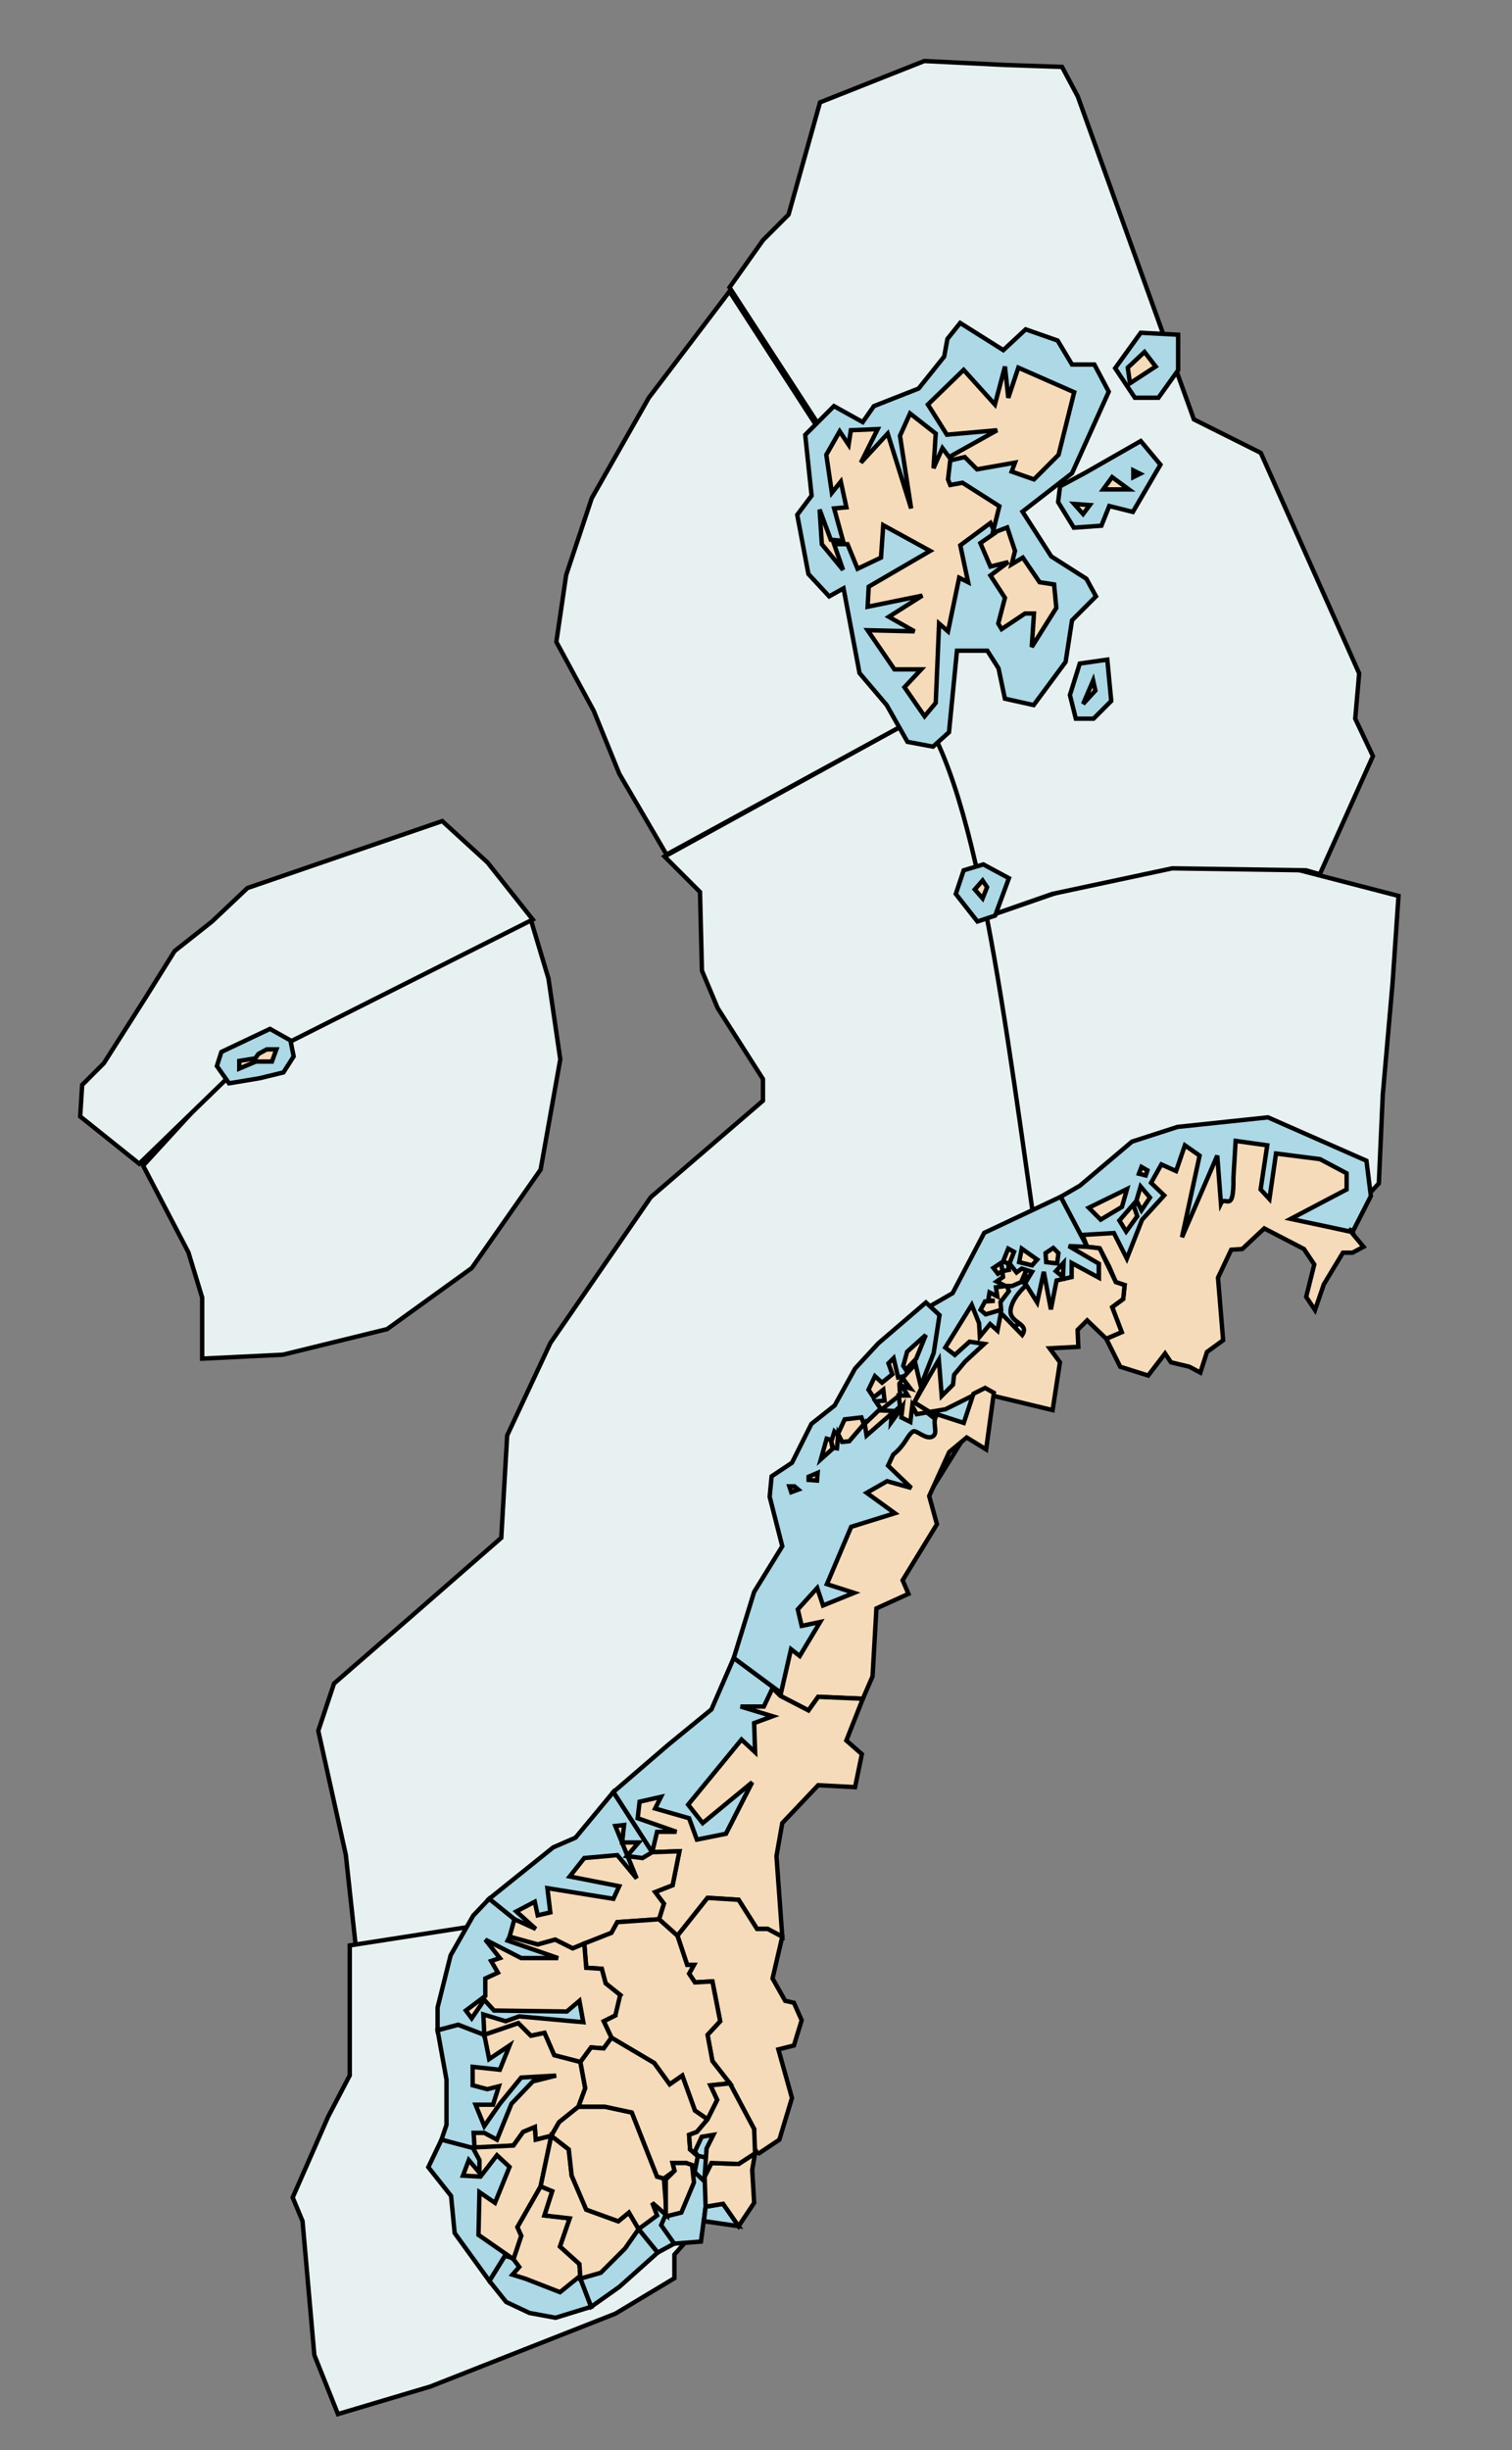 <svg viewBox="0 0 172.13 278.719"
     xmlns="http://www.w3.org/2000/svg"
     xmlns:svg="http://www.w3.org/2000/svg">
  <rect x="0" y="0" width="172.13" height="278.719" fill="#808080" stroke="none"/>
  <g id="sea" style="fill:#e7f1f2;stroke:#000000;stroke-width:0.5px;">
    <path 
          d="m 139.274,140.673 14.56,-2.688 3.136,-3.36 0.448,-10.08 1.12,-12.768 0.672,-9.856 -12.096,-3.136 -13.216,-0.224 -11.424,2.24 -12.32,4.256 9.408,43.681 z"
          id="sea-barehtshavetsør" />
    <path 
          d="m 150.251,99.456 6.048,-13.44 -2.016,-4.256 0.448,-5.152 -11.2,-25.089 -7.616,-3.808 -13.216,-36.737 -1.792,-3.36 -6.496,-0.224 -9.184,-0.448 -11.872,4.704 -3.584,12.768 -2.912,2.912 -3.808,5.376 20.384,31.361 1.568,18.368 5.152,22.624 9.632,-3.36 13.664,-2.912 15.232,0.224 z"
          id="sea-barentshavetpolarhavet" />
    <path 
          d="m 119.114,148.513 c -4.037,-26.621 -7.071,-56.565 -14.112,-67.201 l -29.345,16.128 4.032,4.032 0.224,8.96 1.792,4.256 5.152,8.064 v 2.464 l -12.768,10.976 -11.424,16.576 -4.928,10.528 -0.672,11.648 -10.528,9.184 -8.512,7.392 -1.792,5.376 3.136,14.112 1.12,10.304 19.488,-2.912 21.28,-9.184 z"
          id="sea-norskehavet-b" />
    <path 
          d="m 16.296,132.608 5.152,9.856 1.568,5.152 v 6.944 l 9.184,-0.448 11.872,-2.912 9.632,-6.944 7.84,-11.2 2.24,-12.544 -1.344,-9.184 -2.016,-6.72 -34.273,17.248 z"
          id="patsea-norskehavet-c" />
    <path 
          d="m 83.049,33.15 20.16,31.137 1.792,17.024 -29.121,15.904 -5.376,-9.184 -2.912,-7.168 -4.256,-7.84 1.12,-7.616 2.912,-8.736 6.496,-11.424 z"
          id="sea-grønnlandshavet-island" />
    <path 
          d="m 60.649,104.608 -5.152,-6.496 -5.152,-4.704 -22.176,7.616 -4.032,3.808 -4.256,3.36 -3.36,5.376 -4.704,7.392 -2.464,2.464 -0.224,3.584 6.72,5.376 11.225,-10.886 z"
          id="sea-grønnlandshavet" />
    <path 
          d="m 39.816,221.314 20.16,-3.136 23.296,34.945 -3.136,-0.448 -3.36,3.808 v 2.688 l -6.72,4.032 -21.056,8.288 -10.528,3.136 -2.688,-6.72 -1.344,-15.232 -1.12,-2.688 4.032,-9.184 2.464,-4.704 z"
          id="sea-nordsjøenogskagerrak" />
  </g>
  <g id="nautic" style="fill:lightblue;stroke:#000000;stroke-width:0.5px;">
    <path 
          d="m 79.685,243.045 -0.76,2.217 1.9,0.38 0.76,-3.167 z"
          id="osloogakershus-hav" />
    <path 
          d="m 79.241,245.198 1.457,0.317 -0.253,3.167 -1.837,-2.027 z"
          id="buskerud-hav" />
    <path 
          d="m 25.201,119.67 -0.51,1.602 1.384,1.967 3.496,-0.583 2.695,-0.656 1.165,-1.821 -0.364,-1.821 -2.331,-1.311 z"
          id="janmayen-hav" />
    <path 
          d="m 111.946,98.336 -2.24,0.672 -0.896,2.688 2.464,3.136 2.016,-0.672 1.568,-4.256 z"
          id="bjørnøya-hav" />
    <path 
          d="m 126.058,75.039 -3.136,0.448 -1.12,3.584 0.672,2.688 h 2.016 l 2.016,-2.016 z m -30.027,-8.108 1.819,9.64 3.092,3.638 2.364,4.183 2.91,0.546 1.819,-1.637 0.909,-9.276 h 3.456 l 1.273,2.001 0.728,3.456 3.274,0.728 3.638,-4.911 0.728,-4.729 2.728,-2.728 -1.091,-2.001 -4.001,-2.546 -3.274,-5.093 5.638,-4.365 4.183,-9.276 -1.637,-3.092 h -2.546 l -1.637,-2.728 -3.638,-1.273 -2.546,2.364 -4.911,-3.092 -1.455,1.819 -0.364,2.001 -2.91,3.638 -5.093,2.001 -1.273,1.819 -3.274,-1.819 -3.274,3.274 0.728,6.911 -1.637,2.183 1.273,6.729 2.364,2.546 z m 30.923,-25.045 2.24,3.36 h 2.688 l 2.24,-3.136 v -4.032 l -4.256,-0.224 z m -3.36,11.872 -2.912,1.568 -0.224,1.792 1.792,2.912 3.136,-0.224 0.896,-2.24 2.688,0.672 3.136,-5.376 -2.24,-2.688 z"
          id="svalbard-hav" />
    <path 
          d="m 153.971,140.164 2.092,-4.1 -0.502,-4.017 -11.213,-4.937 -10.293,1.088 -5.188,1.674 -5.941,5.021 -2.176,1.255 2.929,5.69 4.77,1.088 18.242,-4.268 z"
          id="finnmark-hav" />
    <path 
          d="m 55.71,259.479 1.912,2.395 2.655,1.249 2.967,0.547 4.06,-1.249 -1.229,-3.206 -8.594,-2.596 z"
          id="vestagder-hav" />
    <path 
          d="m 66.074,259.214 1.229,3.206 3.201,-2.264 4.372,-3.904 -2.173,-2.673 z"
          id="aust-agder-hav" />
    <path 
          d="m 72.704,253.579 2.173,2.673 1.874,-1.015 -1.249,-2.108 0.39,-1.562 -1.64,-1.249 z"
          id="telemark-hav" />
    <path 
          d="m 120.75,136.148 3.012,5.69 1.339,1.925 v 1.59 l -13.054,7.531 -5.272,7.615 -1.757,0.586 -1.506,-2.008 2.008,-4.351 1.004,-4.77 -0.837,-1.255 2.761,-1.59 3.598,-6.862 z"
          id="troms-hav" />
    <path 
          d="m 69.831,203.858 4.42,6.851 -4.42,5.304 -11.823,4.309 0.552,-1.989 -2.873,-2.32 7.292,-5.856 2.541,-1.105 z"
          id="møreogromstal-hav" />
    <path 
          d="m 50.261,243.406 3.548,0.892 4.641,-0.221 -0.442,2.431 -0.528,10.11 -1.771,2.86 -3.95,-5.448 -0.409,-4.222 -2.588,-3.269 z"
          id="rogaland-hav" />
    <path 
          d="m 83.532,188.61 5.525,4.088 -3.425,10.055 -2.983,5.856 -8.397,2.099 -4.42,-6.851 6.298,-5.414 4.862,-3.978 z"
          id="trøndelag-hav" />
    <path 
          d="m 83.532,188.61 5.525,4.088 8.839,-11.491 6.077,-12.154 5.746,-6.961 2.541,-3.978 -4.751,0.994 -1.326,2.099 -2.099,-1.657 2.21,-5.635 0.663,-4.309 -1.547,-1.436 -5.414,4.641 -2.652,2.873 -2.32,4.199 -2.652,2.099 -2.21,4.42 -2.32,1.547 -0.221,2.32 1.436,5.635 -3.204,5.193 z"
          id="nordland-hav" />
    <path 
          d="m 50.261,243.406 3.769,1.003 2.541,-0.994 6.74,-7.292 -5.304,-3.425 -2.873,-1.215 -2.979,-1.151 -2.342,0.625 1.015,5.622 v 5.153 z"
          id="hordaland-hav" />
    <path 
          d="m 76.751,255.237 3.045,-0.234 0.532,-3.965 0.015,-2.75 -1.171,-1.093 -3.357,4.685 -0.547,1.249 z"
          id="vestfold-hav" />
    <path 
          d="m 80.137,252.675 3.947,0.573 -1.768,-2.541 -1.989,0.331 z"
          id="østfold-hav" />
    <path 
          d="m 55.688,216.012 2.873,2.32 4.972,4.42 2.431,4.862 0.442,2.431 -11.27,1.436 -2.979,-1.151 -2.342,0.625 v -2.577 l 1.483,-5.934 2.577,-4.529 z"
          id="sognogfjordane-hav" />
  </g>

  <g id="land" style="fill:#f5dbba;stroke:#000000;stroke-width:0.5px;">
    <path  
          d="m 153.553,139.829 1.674,2.008 -1.255,0.669 h -1.088 l -2.176,3.598 -1.004,2.929 -1.004,-1.506 0.92,-3.682 -1.172,-1.757 -4.519,-2.343 -2.51,2.343 -1.255,0.084 -1.506,3.18 0.586,7.113 -1.841,1.339 -0.753,2.343 -1.255,-0.669 -2.092,-0.502 -0.669,-1.004 -1.925,2.51 -3.18,-1.004 -1.59,-3.18 1.757,-0.753 -1.088,-2.845 1.255,-0.92 0.167,-1.59 -1.004,-0.335 -0.753,-1.757 -1.088,-2.092 -1.423,-0.167 -0.53,-1.352 3.578,-0.214 1.471,2.905 1.731,-4.415 2.523,-2.774 -1.493,-1.43 1.172,-2.092 1.674,0.753 1.004,-2.929 1.674,1.172 -2.008,9.288 4.017,-9.288 0.418,5.439 c 0.474,-0.976 1.491,1.301 1.423,-2.929 l 0.251,-4.184 3.598,0.502 -0.753,5.021 1.004,1.088 0.747,-5.175 5.008,0.638 3.031,1.609 v 1.841 l -6.36,3.347 3.933,0.837 3.096,0.669 -0.084,-0.167 z m -26.119,-0.986 0.773,1.257 1.257,-1.74 -0.387,-1.16 0.387,-0.483 0.483,0.967 0.967,-1.45 -1.064,-1.257 -0.483,1.644 z m -3.481,-1.45 1.354,1.354 2.417,-1.45 0.58,-2.03 z m 5.995,-4.641 -0.29,0.773 0.773,0.193 0.193,-0.58 z"
          id="finnmark"/>
    <path  
          d="m 119.909,141.971 0.586,0.586 -0.147,1.173 -1.246,-0.147 -0.073,-1.026 z m -8.282,7.036 0.586,0.513 1.759,-0.513 -0.073,-0.88 0.953,-1.246 -0.22,-0.586 h 0.586 l 1.026,-0.44 0.513,-1.173 -0.147,1.466 0.88,-1.466 -1.173,-0.366 -0.586,0.44 -0.806,-1.026 0.513,-1.319 -0.66,-0.366 -0.586,1.466 0.586,0.22 0.073,0.733 -0.733,0.147 -0.147,-0.953 -0.88,0.586 0.513,0.66 0.513,-0.293 0.073,0.66 -0.733,0.513 1.026,0.513 -1.099,0.147 0.147,1.026 -0.88,-0.44 -0.147,0.88 0.733,0.073 -1.099,0.073 z m 4.691,-6.963 1.759,1.246 -0.586,0.66 -1.466,-0.366 z m 4.691,3.225 -0.806,-0.66 0.88,-0.953 z m 2.754,-3.431 1.423,0.167 1.841,3.849 1.004,0.335 -0.167,1.59 -1.255,0.92 1.088,2.845 -1.757,0.753 -2.176,-2.092 -1.088,1.088 0.084,1.925 -3.264,0.167 1.172,1.59 -0.837,5.439 -6.611,-1.59 -1.088,-0.753 -3.18,1.59 -1.332,0.662 -1.805,0.299 -1.731,-1.072 1.593,-2.784 1.203,-2.066 0.326,4.103 1.286,-1.288 0.125,-1.118 1.255,-1.506 2.176,-2.008 -1.674,-0.251 -1.674,1.506 -1.088,-0.837 3.012,-4.853 0.837,2.092 0.084,1.506 1.172,-1.423 0.837,0.753 0.387,-2.01 2.431,2.494 c 0.86,-1.326 -1.364,-1.315 -1.332,-2.709 0.014,-0.615 0.408,-1.68 1.798,-2.953 l 1.235,1.966 0.753,-3.482 0.809,4.274 0.651,-3.288 1.709,-0.389 0.01,-1.601 3.096,1.674 v -1.59 l -3.431,-2.008 z"
          id="troms" />    
    <path
          d="m 113.144,158.446 -0.882,6.441 -2.212,-1.359 -1.989,1.657 -2.282,5.006 0.884,3.204 -3.906,6.375 0.663,1.547 -3.646,1.657 -0.442,7.734 -1.105,2.541 -5.083,-0.221 -1.105,1.547 -3.204,-1.657 1.215,-5.304 0.994,0.773 2.32,-3.867 -2.099,0.442 -0.442,-1.878 2.21,-2.431 0.663,1.989 3.536,-1.436 -3.094,-0.994 2.762,-6.519 4.972,-1.547 -3.204,-2.32 2.32,-1.326 2.762,0.773 -2.652,-2.541 0.59,-1.256 c 1.406,-1.126 1.539,-2.125 2.243,-2.629 0.352,-0.252 1.451,0.993 2.227,0.576 0.776,-0.418 -0.238,-1.765 0.58,-2.513 l 2.979,0.961 1.105,-3.315 1.326,-0.663 z m -20.061,9.104 -1.026,0.44 v 0.366 l 0.953,0.073 z m -2.712,1.393 z m -0.293,0.806 0.806,-0.293 -0.44,-0.366 H 89.858 Z m 11.654,-15.245 0.513,2.199 0.66,-0.147 -0.513,0.88 0.073,1.246 -2.126,1.686 -0.66,-0.953 1.026,-0.073 -0.147,-1.246 -1.099,0.88 -0.586,-0.88 0.733,-1.539 0.806,0.733 1.173,-0.953 -0.44,-1.246 z m 2.565,0.073 1.099,-2.712 -2.126,1.906 -0.44,1.612 0.293,0.44 z m -10.848,11.434 0.66,-2.345 0.586,0.147 0.293,-0.953 0.366,0.366 0.806,-1.759 1.906,-0.22 0.293,0.806 1.686,-1.612 1.686,0.073 -0.366,0.513 1.099,-1.026 -0.147,-1.246 h 1.026 l -0.66,-1.099 0.953,0.293 -0.88,-1.173 1.466,-1.612 0.66,2.785 -0.8,1.602 1.731,1.072 -1.444,0.258 -0.513,-0.953 -0.22,1.832 -1.026,-0.513 0.147,-1.246 -1.319,1.832 0.073,-1.026 -2.858,2.492 -0.22,-1.393 -1.759,2.052 -0.806,0.073 -0.44,-0.88 -0.147,1.612 -0.513,-0.073 -0.22,-1.026 0.293,1.099 z"
          id="nordland" />
    <path 
          d="m 98.227,193.251 -1.878,4.751 1.768,1.547 -0.773,3.757 -4.199,-0.221 -4.088,4.309 -0.663,3.757 0.663,9.171 -1.657,-0.884 h -1.215 l -2.099,-3.315 -3.536,-0.221 -3.425,4.309 -2.099,-1.878 0.552,-1.768 -0.994,-1.326 1.989,-0.773 0.773,-3.867 -3.094,0.11 0.552,-2.32 H 77.013 l -4.42,-1.547 0.221,-1.878 2.431,-0.552 -0.663,1.326 3.867,1.105 0.884,2.431 3.315,-0.663 2.983,-5.856 -5.635,4.641 -1.657,-2.099 6.077,-7.403 1.547,1.436 -0.11,-3.315 2.099,-0.773 -3.646,-1.105 h 2.652 l 0.994,-2.099 0.884,0.884 3.204,1.657 1.105,-1.547 z"
          id="trøndelag" />
    <path 
          d="m 74.251,210.708 3.094,-0.11 -0.773,3.867 -1.989,0.773 0.994,1.326 -0.552,1.768 -4.751,0.331 -0.663,1.215 -4.42,1.768 -1.989,-0.994 -1.989,0.552 -3.204,-0.884 0.552,-1.989 2.431,1.105 -2.21,-1.989 2.099,-1.105 0.331,1.547 1.436,-0.331 -0.331,-2.762 7.513,1.215 0.663,-1.436 -5.635,-1.105 1.657,-2.099 3.757,-0.331 2.21,2.652 -2.431,-5.967 0.994,-0.111 -0.221,1.989 h 1.878 l -1.326,1.547 1.768,0.221 z"
          id="møreogromsdal" />
    <path 
          d="m 77.123,220.211 3.425,-4.309 3.536,0.221 2.099,3.315 h 1.215 l 1.657,0.884 -1.105,4.751 1.436,2.541 0.994,0.221 0.884,1.989 -0.884,2.873 -1.768,0.442 1.547,5.525 -1.436,4.751 -2.32,1.547 -0.773,-0.331 0.221,-2.431 -2.762,-5.193 -1.989,-2.541 -0.552,-2.983 1.436,-1.547 -0.884,-4.53 -1.989,0.111 -0.663,-0.994 0.552,-0.994 h -0.773 z"
          id="hedmark" />
    <path 
          d="m 83.09,237.006 -1.989,-2.541 -0.552,-2.983 1.436,-1.547 -0.884,-4.53 -1.989,0.111 -0.663,-0.994 0.552,-0.994 h -0.773 l -1.105,-3.315 -2.099,-1.878 -4.751,0.331 -0.663,1.215 -3.094,1.215 0.221,2.762 1.768,0.111 0.442,1.657 1.657,1.326 -0.884,0.773 0.331,1.547 -1.326,0.663 0.884,1.878 4.862,2.873 1.768,2.431 1.436,-0.994 1.436,3.978 1.436,0.994 1.105,-2.21 -0.773,-1.657 z"
          id="oppland" />
    <path 
          d="m 85.963,244.961 -1.878,1.215 -3.094,-0.11 -0.773,1.547 0.11,3.425 1.989,-0.331 1.768,2.541 1.768,-2.652 -0.221,-3.757 z"
          id="østfold" />
    <path 
          d="m 66.074,234.575 -2.983,-0.773 -1.105,-2.541 -1.547,0.331 -1.436,-1.436 -3.867,1.326 -0.11,-2.32 2.541,0.773 1.547,-0.552 7.292,0.663 -0.442,-2.431 -1.436,1.215 -8.287,-0.11 -1.105,-1.215 -1.436,2.099 -0.663,-0.884 2.21,-1.657 v -1.989 l 1.436,-0.663 -0.773,-1.326 0.994,-0.331 -1.657,-2.099 4.088,2.099 h 4.199 l -5.746,-1.989 0.221,-0.442 3.204,0.884 1.989,-0.552 1.989,0.994 1.326,-0.552 0.221,2.762 1.768,0.111 0.442,1.657 1.657,1.326 -0.552,2.32 -1.326,0.663 0.884,1.878 -0.884,1.215 -1.436,-0.11 z"
          id="sognogfjordande" />
    <path 
          d="m 55.136,231.481 3.867,-1.326 1.436,1.436 1.547,-0.331 1.105,2.541 2.983,0.773 v 0 l 0.552,2.983 -0.773,2.099 -2.21,1.768 -0.884,1.547 -1.768,0.442 -0.11,-1.436 -1.326,0.552 -1.105,1.547 -4.42,0.331 -0.11,-1.768 h 1.215 l 1.436,0.773 1.657,-4.088 2.431,-2.541 2.652,-0.663 -3.978,0.221 -2.431,2.983 -1.768,2.541 -0.994,-2.431 h 1.989 l 0.663,-2.099 -1.326,0.331 -1.657,-0.442 v -2.099 l 3.094,0.331 1.105,-2.762 -2.32,1.547 z"
          id="hordaland" />
    <path 
          d="m 61.544,248.718 1.326,0.552 -0.884,2.762 2.873,0.331 -1.105,3.204 2.21,1.989 0.11,1.326 -2.32,1.878 -3.978,-1.547 -1.436,-0.442 0.773,-0.884 -0.663,-0.884 0.884,-2.652 -0.442,-0.994 z"
          id="vest-agder" />
    <path 
          d="m 62.76,242.972 v 0 l -1.215,5.746 -2.652,4.641 0.442,0.994 -0.884,2.652 -3.978,-2.762 0.11,-4.862 1.768,1.215 1.657,-4.088 -1.436,-1.326 -1.105,1.436 -0.773,0.994 -1.989,-0.11 0.663,-1.768 1.215,1.436 v -1.436 l -0.773,-1.436 4.641,-0.221 1.105,-1.547 1.326,-0.552 0.11,1.436 z"
          id="rogaland" />
    <path
          d="m 62.76,242.972 1.989,1.547 0.331,2.983 1.657,3.867 3.646,1.326 1.215,-0.994 1.105,1.878 -1.547,2.21 -2.762,2.762 -2.32,0.663 -0.11,-1.657 -2.21,-1.989 1.105,-3.204 -2.873,-0.331 0.884,-2.762 -1.326,-0.552 z"
          id="aust-agder" />
    <path 
          d="m 72.704,253.579 -1.105,-1.878 -1.215,0.994 -3.646,-1.326 -1.657,-3.867 -0.331,-2.983 -1.989,-1.547 0.884,-1.547 2.21,-1.768 v 0 h 2.983 l 3.094,0.663 2.873,7.292 0.773,0.221 0.331,4.199 -1.657,-1.436 0.552,1.436 z"
          id="telemark" />
    <path 
          d="m 65.853,239.657 0.773,-2.099 -0.552,-2.983 1.215,-1.657 1.436,0.11 0.884,-1.215 4.862,2.873 1.768,2.431 1.436,-0.994 1.436,3.978 1.436,0.994 -1.215,1.436 -0.884,0.331 0.11,1.657 0.884,0.773 -0.331,1.657 -0.994,-0.884 h -1.547 l 0.221,0.884 -1.215,0.884 -0.773,-0.221 -2.873,-7.292 -3.094,-0.663 z"
          id="buskerud" />
    <path 
          d="m 79.444,245.292 -0.884,-0.773 -0.11,-1.657 0.884,-0.331 1.215,-1.436 1.105,-2.21 -0.773,-1.657 2.21,-0.221 2.762,5.193 0.11,2.762 -1.878,1.215 -3.094,-0.11 -0.773,1.547 0.221,-3.204 0.773,-1.547 -1.326,0.221 -0.773,1.657 z"
          id="osloakershus" />
    <path
          d="m 75.798,247.944 v 4.199 l 1.768,-0.442 1.436,-3.425 -0.221,-1.989 -0.663,-0.221 h -1.547 l 0.221,0.884 z"
          id="vestfold" />
    <path          
          d="m 130.294,40.042 -1.907,1.78 0.254,1.78 2.924,-1.907 z m -1.271,13.474 v 0.763 l 0.763,-0.381 z m -17.161,46.652 -0.89,1.017 0.89,1.017 0.508,-1.271 z m 12.585,-22.754 -1.144,2.669 1.398,-1.525 z m 5.085,-24.025 z m -2.924,0.89 -1.017,1.398 h 2.924 z m -29.999,-3.686 -1.017,-1.525 -1.525,2.669 0.636,4.322 1.017,-1.271 0.636,2.924 -1.398,0.127 1.017,3.686 -1.398,-0.127 -1.271,-3.432 0.254,3.941 2.415,2.924 -1.017,-2.924 h 1.525 l 1.144,2.797 2.669,-1.271 0.254,-3.686 5.339,2.924 -6.991,4.068 -0.127,2.288 6.229,-1.271 -3.813,2.415 2.924,1.653 -5.339,-0.127 3.051,4.449 h 3.051 l -1.907,2.034 2.288,3.305 1.271,-1.525 0.381,-9.025 1.017,0.89 1.271,-6.102 1.017,0.508 -0.89,-4.195 3.432,-2.542 0.508,1.144 -1.653,1.144 1.144,2.669 2.034,-0.508 -2.034,1.525 1.653,2.542 -0.763,2.924 0.381,0.636 2.669,-1.78 h 1.017 l -0.254,3.813 2.797,-4.449 -0.254,-2.669 -1.653,-0.254 -1.907,-2.797 -1.271,0.763 0.381,-1.525 -0.89,-2.669 -1.653,0.636 0.763,-3.051 -4.195,-2.669 -1.398,0.254 -0.254,-0.636 0.254,-2.161 1.653,-0.381 1.398,1.398 4.322,-0.763 -0.381,1.017 2.542,0.89 2.797,-2.797 1.78,-7.119 -6.356,-2.797 -1.144,3.432 -0.381,-3.559 -1.144,4.322 -3.559,-3.941 -4.068,3.941 2.161,3.432 5.72,-0.508 -5.466,3.051 -0.763,-1.017 -1.017,2.288 0.254,-3.941 -2.924,-2.288 -1.144,2.542 1.271,8.263 -2.669,-8.517 -3.051,3.305 1.907,-3.813 -3.051,0.127 z m 25.677,6.737 1.017,1.144 0.763,-1.017 z"
          id="svalbard" />
    <path 
          d="m 29.062,120.398 -1.821,0.291 v 0.874 l 1.894,-0.801 h 1.821 l 0.51,-1.384 h -1.093 l -0.947,0.51 z"
          id="janmayen" />
  </g>
</svg>